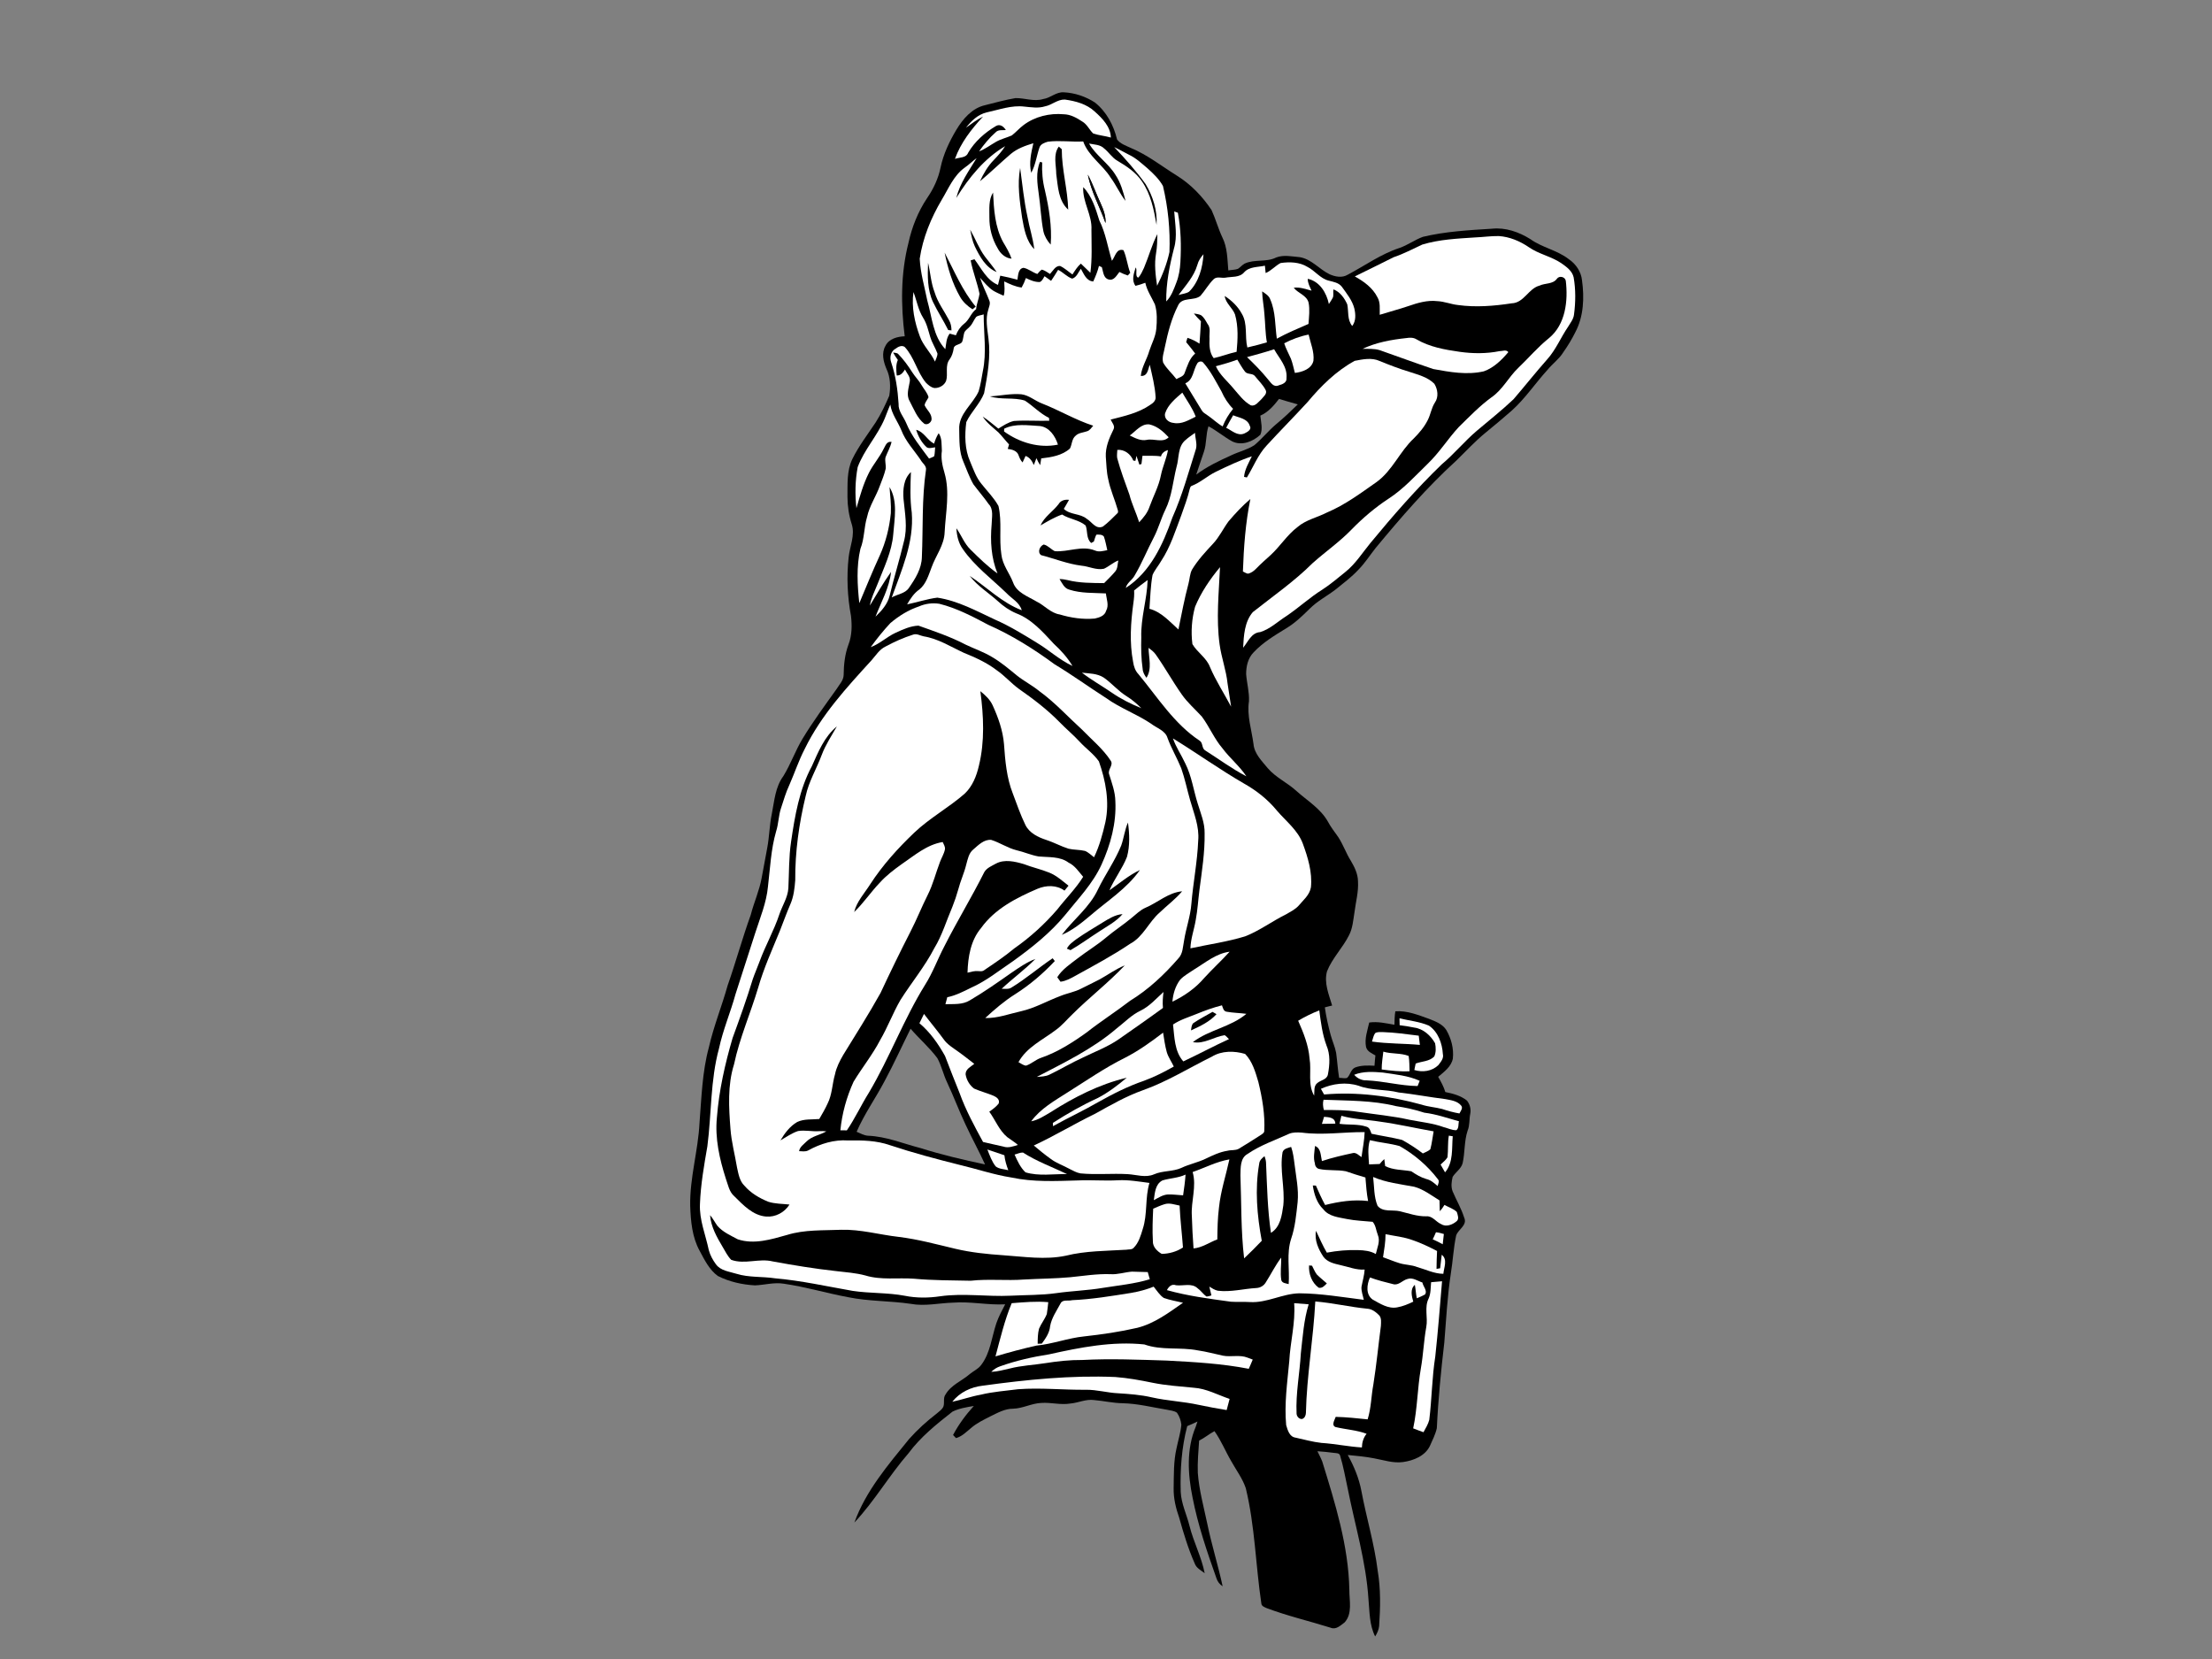 <?xml version="1.0" encoding="utf-8"?>
<!-- Generator: Adobe Illustrator 17.0.0, SVG Export Plug-In . SVG Version: 6.00 Build 0)  -->
<!DOCTYPE svg PUBLIC "-//W3C//DTD SVG 1.1//EN" "http://www.w3.org/Graphics/SVG/1.1/DTD/svg11.dtd">
<svg version="1.1" id="Layer_1" xmlns="http://www.w3.org/2000/svg" xmlns:xlink="http://www.w3.org/1999/xlink" x="0px" y="0px"
	 width="800px" height="600px" viewBox="0 0 800 600" enable-background="new 0 0 800 600" xml:space="preserve">
<rect x="0" y="0" width="800" height="600" fill="#808080" stroke="none"/>
<path fill-rule="evenodd" clip-rule="evenodd" d="M572.154,101.361c-0.316-3.08-2.202-5.887-4.743-7.597
	c-4.188-3.293-9.669-4.194-13.966-7.3c-4.105-2.564-8.97-4.271-13.866-3.745c-8.368,0.522-16.803,0.984-24.981,2.937
	c-2.95,1.085-5.515,3.02-8.501,4.038c-6.702,2.198-12.475,6.392-18.662,9.651c-2.042,1.257-4.53,0.749-6.582-0.156
	c-3.725-1.803-6.479-5.445-10.723-6.176c-2.834-0.24-5.824-0.944-8.584,0.107c-3.569,1.822-7.81,0.519-11.432,2.225
	c-0.885,0.502-1.526,1.321-2.375,1.873c-1.111,0.426-2.355,0.353-3.499,0.585c-0.359-4.051-0.306-8.308-2.188-12.013
	c-1.497-3.19-2.408-6.609-3.871-9.808c-3.279-4.929-7.457-9.29-12.502-12.432c-5.535-3.446-10.706-7.573-16.776-10.075
	c-1.7-0.808-3.762-1.47-4.909-3.043c-1.204-5.129-3.841-10.068-8.012-13.37c-3.329-2.155-7.25-3.479-11.219-3.678
	c-2.784-0.213-4.829,2.069-7.49,2.434c-3.309,1.027-6.669-0.412-10.008-0.339c-3.735,0.625-7.393,1.656-11.065,2.578
	c-4.647,1.057-7.989,4.989-10.33,8.897c-2.524,4.224-4.66,8.751-5.691,13.59c-0.805,4.004-2.568,7.736-4.869,11.089
	c-3.29,4.909-5.498,10.466-6.755,16.231c-2.811,11.005-2.771,22.543-1.351,33.755c-2.624,0.103-5.737,0.891-6.961,3.469
	c-1.507,2.581-0.752,5.714,0.352,8.308c1.437,3.003,1.56,6.499,1.018,9.732c-1.423,3.322-2.987,6.612-4.932,9.669
	c-2.893,4.34-6.096,8.511-8.408,13.207c-2.069,4.291-1.716,9.147-1.773,13.763c0.023,3.329,0.522,6.639,1.543,9.815
	c1.277,3.978-0.708,8.025-1.117,11.997c-0.775,7.031-0.449,14.195,0.845,21.15c0.399,3.459,0.373,7.068-0.898,10.357
	c-1.314,3.522-1.713,7.284-1.753,11.019c-0.036,1.969-1.553,3.446-2.518,5.032c-4.217,5.907-8.538,11.758-12.306,17.964
	c-2.654,4.374-4.314,9.263-7.004,13.613c-2.897,3.911-3.226,8.927-4.137,13.537c-0.878,4.144-0.894,8.408-1.703,12.566
	c-0.681,3.545-1.33,7.097-1.976,10.649c-0.818,4.603-2.8,8.87-3.948,13.387c-3.043,8.415-5.384,17.059-8.352,25.5
	c-2.102,7.546-5.082,14.827-6.815,22.484c-2.408,8.897-2.647,18.153-3.372,27.286c-0.492,10.055-3.556,19.836-3.366,29.95
	c0.183,5.547,0.685,11.348,3.419,16.307c1.753,3.273,3.492,6.841,6.555,9.084c4.158,2.118,8.827,3.146,13.467,3.406
	c3.466-0.139,6.892-1.171,10.384-0.605c7.882,1.134,15.532,3.439,23.355,4.892c7.433,1.514,15.07,1.281,22.56,2.388
	c5.092,0.958,10.201-0.276,15.3-0.429c6.313-0.486,12.555,0.938,18.871,0.608c-1.148,2.218-2.348,4.434-3.173,6.802
	c-1.7,5.049-2.162,10.743-5.487,15.113c-1.044,1.427-2.728,2.161-4.078,3.259c-2.914,2.541-6.832,3.958-8.841,7.447
	c-0.935,1.244-0.269,2.9-0.742,4.304c-0.435,1.117-1.53,1.763-2.385,2.537c-3.612,2.777-7.014,5.847-10.044,9.26
	c-7.59,9.342-15.632,18.705-19.78,30.193c7.291-7.746,12.609-17.055,19.58-25.064c4.367-5.907,10.151-10.53,15.881-15.027
	c2.395-1.204,5.119-1.603,7.733-2.066c-2.9,3.193-5.494,6.675-7.507,10.5c0.352,0.366,0.705,0.738,1.061,1.121
	c2.159-0.572,3.705-2.228,5.381-3.586c2.079-1.822,4.597-3.026,7.038-4.267c2.621-1.277,5.278-2.8,8.285-2.777
	c3.506-0.113,6.675-1.955,10.177-2.085c3.492-0.249,6.968,0.811,10.454,0.216c2.914-0.24,5.671-1.683,8.641-1.254
	c3.466,0.299,6.875,1.111,10.374,1.148c5.405,0.136,10.656,1.477,15.968,2.352c1.177,0.283,2.574,0.323,3.592,1.077
	c0.891,1.257,1.417,2.79,1.59,4.32c-0.243,2.884-1.17,5.664-1.732,8.498c-1.101,4.716-0.965,9.605-1.051,14.424
	c-0.09,3.705,0.808,7.317,2.022,10.789c1.557,5.578,3.243,11.159,5.584,16.463c0.599,1.697,2.268,2.511,3.618,3.542
	c-1.158-5.891-4.018-11.239-5.471-17.042c-1.011-4.147-3.006-8.079-3.199-12.406c-0.229-7.966,0.322-16.014,2.358-23.74
	c1.27-0.476,2.471-1.107,3.705-1.66c-0.203,0.628-0.406,1.267-0.632,1.899c-3.393,8.016-2.87,17.135-1.161,25.507
	c1.939,10.001,5.245,19.673,8.648,29.255c0.373,1.221,1.181,2.235,2.251,2.927c-1.633-7.573-3.975-14.967-5.541-22.553
	c-1.284-6.133-2.986-12.219-3.442-18.489c-0.139-3.892,0.213-7.779,0.476-11.651c1.962-0.958,3.625-2.405,5.551-3.416
	c2.431,3.409,3.971,7.327,6.096,10.919c1.773,3.21,4.055,6.196,5.228,9.705c3.309,13.666,3.559,27.795,5.621,41.657
	c0.066,1.025,1.147,1.367,1.942,1.727c7.56,2.85,15.446,4.673,23.149,7.091c1.939,0.821,3.569-0.852,5.006-1.909
	c2.956-3.173,1.696-7.916,1.736-11.797c-0.309-15.961-5.138-31.327-9.808-46.443c-0.492-1.27-1.151-2.464-1.736-3.685
	c1.939,0.14,3.878,0.293,5.807,0.575c0.828,0.136,2.102-0.027,2.388,0.985c1.184,3.891,1.889,7.912,2.747,11.89
	c2.631,13.334,6.655,26.464,7.517,40.098c0.422,4.523,0.303,9.27,2.418,13.434c0.722-1.144,1.314-2.425,1.44-3.768
	c0.449-6.665,0.599-13.4-0.519-20.005c-1.204-9.735-4.081-19.141-5.884-28.76c-0.855-4.627-2.677-8.997-4.945-13.094
	c3.189,0.309,6.389,0.589,9.542,1.211c3.462,0.625,6.892,1.842,10.467,1.34c3.775-0.532,7.966-2.192,9.705-5.84
	c0.922-2.095,1.999-4.168,2.498-6.409c0.483-10.351,1.504-20.658,2.701-30.942c0.675-8.341,1.097-16.713,2.361-24.991
	c0.758-4.563,0.948-9.213,1.922-13.739c0.755-2.308,4.207-3.708,2.884-6.539c-1.031-3.293-2.834-6.286-4.161-9.459
	c-0.642-1.659-0.392-3.529,0.01-5.208c1.071-1.739,3.077-2.921,3.616-4.969c0.871-3.878,0.532-7.949,1.796-11.747
	c0.825-1.969,0.539-4.084,0.958-6.116c0.352-1.63-0.16-3.479-1.181-4.756c-2.225-1.806-5.083-2.544-7.833-3.103
	c-0.576-1.959-1.58-3.739-2.581-5.498c2.142-1.833,4.72-3.648,5.299-6.595c0.392-3.582-0.556-7.204-2.338-10.298
	c-1.377-2.215-3.931-3.146-6.23-4.064c-3.945-1.404-7.955-3.06-12.236-2.744c-0.256,1.607-0.272,3.23-0.326,4.863
	c-3.013-0.525-6.043-1.247-9.113-0.811c-0.642,2.914-1.753,5.834-1.144,8.863c0.409,1.63,2.065,2.269,3.382,3.047
	c-0.136,1.244-0.256,2.471-0.329,3.729c-2.335-0.126-4.803-0.21-7.025,0.635c-1.567,0.702-1.709,2.694-2.89,3.761
	c-0.928,0.293-1.963-0.06-2.88-0.013c-0.489-3.003-0.669-6.047-1.081-9.053c-0.423-2.242-1.41-4.337-1.996-6.529
	c-0.865-3.266-1.623-6.569-2.089-9.915c0.881-0.22,1.733-0.483,2.637-0.672c-1.174-3.978-3.006-8.155-1.852-12.356
	c1.879-4.769,5.65-8.458,7.932-13.004c1.357-2.565,1.54-5.508,1.996-8.318c0.466-3.759,1.527-7.473,1.274-11.292
	c-0.04-2.664-1.254-5.106-2.574-7.347c-1.759-2.781-2.797-5.953-4.626-8.687c-1.284-1.839-2.691-3.599-3.731-5.591
	c-2.664-4.67-7.401-7.467-11.298-10.966c-3.263-3.01-7.464-4.849-10.383-8.245c-2.132-2.611-4.866-5.212-5.179-8.774
	c-0.678-5.139-2.434-10.264-1.636-15.489c0.153-3.29-0.775-6.509-1.021-9.768c-0.017-2.81,0.658-5.804,2.687-7.876
	c3.386-3.621,7.686-6.166,11.87-8.747c3.133-1.876,5.754-4.42,8.338-6.964c2.804-2.844,6.403-4.673,9.539-7.094
	c2.807-2.275,5.717-4.454,8.186-7.114c2.335-2.368,4.121-5.195,6.179-7.793c9.16-11.058,18.573-21.974,29.212-31.65
	c3.486-3.382,6.765-6.988,10.54-10.064c3.243-2.627,6.422-5.335,9.572-8.072c4.856-4.394,8.498-9.891,12.888-14.71
	c1.793-2.192,4.167-3.865,5.671-6.303c1.636-2.315,3.116-4.75,4.374-7.294C572.779,114.419,573.022,107.648,572.154,101.361
	L572.154,101.361z M469.371,146.252c-2.574,2.508-5.185,4.982-7.959,7.273c-2.741,2.342-5.016,5.169-7.769,7.494
	c-2.574,1.656-5.608,2.338-8.352,3.648c-4.39,1.999-8.801,4.071-12.665,6.991c0.868-2.763,1.882-5.478,2.774-8.235
	c1.034-2.997,0.652-6.253,1.666-9.253c3.003,1.597,5.614,3.828,8.588,5.468c3.453,1.713,7.55,0.036,10.171-2.402
	c0.938-2.132,0.206-4.649-0.013-6.918c2.867-1.237,4.906-3.635,6.768-6.046C464.838,144.945,467.093,145.643,469.371,146.252
	L469.371,146.252z M319.986,390.883c3.329-6.169,6.21-12.562,9.339-18.828c3.137,3.625,6.798,6.782,9.678,10.633
	c1.523,2.777,2.169,5.946,3.539,8.804c2.375,5.029,4.291,10.261,6.689,15.283c2.245,4.833,4.816,9.506,7.024,14.358
	c-7.886-1.666-15.735-3.512-23.425-5.937c-6.273-1.62-12.362-4.197-18.915-4.443c-1.477-0.107-2.77-0.882-4.108-1.43
	C312.609,402.86,316.733,397.102,319.986,390.883L319.986,390.883z"/>
<path fill-rule="evenodd" clip-rule="evenodd" fill="#FFFFFF" d="M377.938,38.461c2.514-0.479,4.507-2.528,7.161-2.458
	c3.891,0.532,7.939,1.61,10.876,4.38c2.731,2.451,5.674,5.441,5.784,9.359c-2.109-0.599-4.327-0.768-6.396-1.47
	c-1.413-1.35-2.189-3.312-3.951-4.324c-1.993-1.314-4.194-2.564-6.652-2.621c-5.129-0.466-10.5,0.805-14.628,3.948
	c-1.496,1.121-2.72,2.564-4.194,3.705c-1.883,0.839-3.938,1.287-5.734,2.325c-2.029,1.157-3.908,2.618-6.113,3.435
	c1.759-2.487,3.705-4.875,6-6.891c0.941-1.041,2.448-0.692,3.682-0.811c-0.742-1.238-2.085-2.345-3.612-1.437
	c-4.001,2.375-7.636,5.581-10.008,9.632c-0.758,1.956-3.126,1.63-4.783,2.239c2.085-5.84,5.993-10.813,10.167-15.316
	c-2.218,1.071-4.171,2.601-6.166,4.028c1.919-2.481,4.304-4.77,7.447-5.528c4.51-0.961,9.013-2.684,13.697-2.099
	C372.979,38.79,375.51,39.226,377.938,38.461L377.938,38.461z"/>
<path fill-rule="evenodd" clip-rule="evenodd" fill="#FFFFFF" d="M378.979,51.246c4.244-0.535,8.515,0.143,12.778-0.086
	c1.886,5.315,7.038,8.418,9.938,13.098c1.996,2.671,3.306,5.794,5.375,8.414c-0.832-3.272-1.756-6.615-3.662-9.452
	c-2.597-4.24-7.048-6.965-9.529-11.295c1.849,0.386,4.011,0.316,5.432,1.756c1.726,1.36,2.873,3.353,4.81,4.46
	c3.332,1.959,6.681,4.187,8.883,7.447c3.207,4.64,4.321,10.273,5.282,15.728c0.329-5.168-1.314-10.337-3.954-14.73
	c-3.436-4.749-7.334-9.143-11.362-13.39c1.833,0.848,3.572,1.879,5.378,2.784c2.527,1.19,4.573,3.143,6.688,4.926
	c2.092,1.869,4.171,3.878,5.564,6.342c1.856,7.806,2.664,15.888,2.351,23.911c-0.908,4.244-2.517,8.325-4.466,12.196
	c-0.576-3.875-1.061-7.855-0.379-11.751c0.403-2.292,0.439-4.623,0.483-6.941c-2.012,3.898-3.133,8.165-4.839,12.193
	c-0.602,1.234-1.114,2.574-2.099,3.566c-1.287-0.462-0.199-2.82-0.915-3.682c-0.672,2.185-1.583,4.606-0.07,6.639
	c1.194-0.306,2.401-0.648,3.549-1.114c0.608,2.854,2.288,5.239,3.482,7.843c0.861,2.86,0.762,5.917,0.492,8.863
	c-0.26,2.807-1.66,5.295-2.525,7.929c-0.858,3.09-2.757,5.821-3.083,9.067c2.538,0.15,2.578-2.388,3.249-4.045
	c0.875,3.898,1.909,7.803,2.119,11.811c0.047,1.204-0.965,2.092-1.909,2.657c-4.25,2.987-9.416,4.088-14.361,5.362
	c0.489,1.114,1.726,2.292,1.021,3.572c-1.517,3.08-2.95,6.373-2.767,9.888c0.236,2.704,0.236,5.438,0.875,8.095
	c0.741,3.811,2.391,7.36,3.442,11.085c0.103,0.426,0.253,0.945-0.157,1.267c-1.666,1.667-3.332,3.363-5.219,4.78
	c-2.591,1.134-3.928-1.683-5.817-2.784c-2.415-2.039-5.993-1.37-8.315-3.615c0.645-1.081,1.287-2.162,1.886-3.27
	c-1.454-0.19-3.013,0.203-3.791,1.58c-2.049,2.674-5.136,4.537-6.526,7.686c2.524-1.47,5.039-2.983,7.816-3.951
	c2.668,1.706,6.05,1.886,8.518,3.975c0.772,2.058,0.14,4.723,2.009,6.316c0.316-0.176,0.635-0.352,0.958-0.525
	c0.283-0.841,0.496-1.706,0.908-2.491c0.911-0.02,2.118-0.116,2.724,0.708c0.552,1.583,0.851,3.263,1.23,4.903
	c-1.493,0.293-3.06,0.782-4.52,0.103c-4.72-1.879-9.635,0.652-14.468,0.269c-1.41-0.672-2.438-2.059-4.014-2.414
	c-1.431,0.579-2.391,2.787-0.931,3.851c4.852,1.254,9.552,3.173,14.558,3.805c2.74,0.229,5.382,1.706,8.165,1.111
	c1.816-0.835,3.313-2.262,5.192-2.997c-0.309,1.377-0.173,2.984-1.201,4.081c-1.214,1.46-2.611,2.751-3.928,4.115
	c-4.407-0.053-8.88-0.003-13.181-1.087c-0.972-0.233-1.959-0.383-2.957-0.389c0.954,1.47,1.686,3.366,3.562,3.841
	c4.244,1.37,8.814,1.121,13.22,1.357c0.2,2.052,1.194,4.287,0.086,6.266c-0.519,1.859-2.451,2.458-4.121,2.824
	c-4.274,0.383-8.571-0.243-12.662-1.477c-3.326-0.506-5.528-3.319-8.441-4.706c-3.063-1.836-7.188-3.193-8.448-6.904
	c-1.321-3.396-3.809-6.333-4.217-10.058c-0.911-5.811,0.289-11.813-1.054-17.561c-1.599-2.914-4.014-5.311-6.073-7.902
	c-2.002-2.361-2.974-5.342-4.164-8.142c-1.989-4.447-2.009-9.566-1.404-14.295c1.756-3.699,4.919-6.609,6.439-10.434
	c1.211-6.508,2.464-13.16,1.583-19.793c-0.396-3.459-1.167-7.054-0.056-10.456c0.246-1.041,0.828-2.122,0.399-3.173
	c-1.048-2.818-2.481-5.481-3.379-8.355c1.526,1.703,2.963,3.549,4.925,4.776c1.158,0.665,2.392,1.181,3.605,1.732
	c0.549-1.679,0.24-3.452,0.203-5.178c2.019,0.948,4.054,1.936,6.302,2.205c0.612-1.098,1.131-2.242,1.543-3.426
	c1.546,0.775,3.24,1.48,4.996,1.44c0.918-0.329,1.254-1.357,1.75-2.105c0.782,0.565,1.563,1.131,2.361,1.68
	c0.888-1.3,1.726-2.638,2.541-3.984c1.806,0.875,3.166,2.521,5.082,3.183c1.647-0.469,2.208-2.322,3.143-3.575
	c1.104,1.866,1.922,4.397,4.48,4.6c0.835-1.819,1.587-3.678,2.072-5.627c0.346,0.153,0.692,0.306,1.044,0.463
	c0.492,1.496,0.496,3.851,2.345,4.406c2.022,0.669,2.993-1.46,4.004-2.68c0.972,0.522,1.982,0.918,3.04,1.271
	c0.289-0.326,0.582-0.652,0.878-0.974c-1.038-2.655-1.267-5.588-2.448-8.172c-2.594-0.769-2.976,2.328-4.174,3.831
	c-1.53-4.863-2.248-10.004-4.564-14.594c-1.323-4.254-2.637-8.751-5.82-12.047c-0.313,5.414,3.306,10.101,2.97,15.506
	c0.01,5.152,0.303,10.35-0.382,15.472c-1.167-1.088-2.275-2.232-3.439-3.319c-1.261,1.101-2.149,2.535-3.047,3.931
	c-1.484-1.034-2.83-2.318-4.477-3.079c-1.7-0.106-2.591,1.809-3.642,2.894c-0.938-0.592-1.856-1.28-2.94-1.57
	c-0.658,0.393-1.134,1.008-1.633,1.577c-1.746-0.559-3.213-1.903-5.012-2.229c-1.999,0.313-1.913,2.797-2.198,4.297
	c-2.052-0.548-4.114-1.058-6.2-1.456c-0.289,1.111-0.569,2.212-0.825,3.336c-4.041-1.659-6.037-5.986-8.508-9.279
	c-0.459,0.143-0.921,0.279-1.377,0.416c0.772,4.108,2.375,8.012,3.21,12.1c-0.246,1.86-1.098,3.625-1.224,5.528
	c-1.922,1.431-2.514,3.978-4.47,5.388c-1.321,1.068-2.265,2.495-2.857,4.068c-0.748-0.21-1.5-0.409-2.248-0.595
	c-1.247,1.606-1.25,3.695-1.57,5.621c-4.483-4.727-4.812-11.668-6.529-17.608c-1.011-5.012-2.491-9.995-2.734-15.12
	c1.128-7.56,4.084-14.744,7.959-21.296c2.457-4.061,4.307-8.757,8.292-11.618c1.54-1.041,2.834-2.381,4.337-3.466
	c-2.82,4.597-6.05,9.12-7.374,14.432c4.527-7.33,10.177-14.315,17.681-18.742c-1.141,1.839-2.611,3.436-4.101,4.996
	c-2.162,2.205-3.732,4.916-5.015,7.706c3.812-3.19,7.377-6.659,11.148-9.888c2.349-1.969,5.275-3.007,8.166-3.878
	c-0.785,3.492-1.647,7.115-0.768,10.686c1.573-2.817,1.936-6.107,2.973-9.123C376.365,52.074,377.801,51.592,378.979,51.246
	L378.979,51.246z M382.006,62.947c0.619,4.44,0.735,9.649,4.327,12.871c-0.193-7.34-2.345-14.481-2.328-21.838
	c-0.359-0.326-0.719-0.652-1.071-0.971C380.808,55.876,381.992,59.674,382.006,62.947L382.006,62.947z M376.115,58.553
	c-1.543,3.735-0.968,7.83-0.419,11.711c0.652,4.444,0.798,8.95,1.66,13.364c0.409,1.816,1.39,3.479,2.644,4.842
	c0.499-6.638-0.635-13.247-2.106-19.696c-0.832-3.276-1.128-6.658-0.978-10.035C376.717,58.693,376.315,58.6,376.115,58.553
	L376.115,58.553z M369.653,78.718c0.728,3.988,1.417,8.378,4.397,11.388c-0.452-3.968-1.759-7.78-2.455-11.704
	c-1.28-5.824-1.835-11.764-2.647-17.657C367.857,66.702,368.795,72.791,369.653,78.718L369.653,78.718z M393.42,63.15
	c1.211,6.149,4.334,11.65,6.4,17.521c0.143-2.491-0.732-4.893-1.759-7.117C396.44,70.117,395.236,66.495,393.42,63.15L393.42,63.15z
	 M357.826,78.536c-0.063,3.951,0.978,7.899,3.007,11.292c0.991,1.922,2.79,3.542,5.015,3.725c-0.752-2.126-1.899-4.075-3.053-6
	c-2.994-5.461-3.336-11.83-3.648-17.917C357.493,72.266,357.846,75.585,357.826,78.536L357.826,78.536z M350.885,83.059
	c0.405,2.052,0.782,4.151,1.679,6.063c1.769,3.669,3.931,7.633,7.899,9.276c-1.294-1.963-2.851-3.729-4.254-5.608
	C354.001,89.797,352.727,86.265,350.885,83.059L350.885,83.059z M341.638,91.37c1.134,5.551,2.761,11.095,5.611,16.031
	c1.064,1.86,2.677,3.306,4.463,4.46c0.385-0.323,0.782-0.642,1.174-0.961C348.011,105.077,345.137,98.016,341.638,91.37
	L341.638,91.37z M335.642,95.039c-0.173,4.75-0.283,9.791,1.799,14.192c1.656,3.469,3.782,6.685,5.488,10.13
	c0.296,0.03,0.888,0.097,1.184,0.127c0-1.291-0.236-2.595-0.898-3.715c-1.753-3.346-4.105-6.416-5.202-10.074
	C336.673,102.28,336.503,98.574,335.642,95.039L335.642,95.039z M358.012,143.352c4.094,1.33,8.555,0.243,12.642,1.533
	c3.003,1.939,5.478,4.666,8.731,6.25c0.024,0.26,0.067,0.779,0.09,1.038c-4.264,0.113-8.531-0.216-12.785,0.08
	c-2.058,0.456-3.845,1.676-5.618,2.764c-1.869-1.484-3.672-3.057-5.667-4.364c1.454,2.318,3.715,3.928,5.707,5.751
	c1.35,1.377,2.501,2.927,3.825,4.337c-0.163,0.536-0.323,1.074-0.472,1.617c1.52,0.169,3.369,0.665,3.908,2.278
	c0.329,0.951,0.749,1.876,1.457,2.614c0.362-0.788,0.722-1.574,1.078-2.358c1.526,0.542,2.365,1.852,2.98,3.289
	c0.326-0.822,0.629-1.656,0.951-2.475c0.373,0.882,0.821,1.733,1.357,2.531c0.093-0.612,0.283-1.836,0.379-2.448
	c3.625-0.412,7.553-1.031,10.371-3.562c0.795-1.474,0.645-3.492,2.052-4.63c1.091-1.094,2.737-1.131,4.117-1.619
	c1.028-0.283,1.596-1.268,2.255-2.016c-6.403-2.072-12.22-5.578-18.479-8.022c-2.577-0.965-4.733-3.007-7.527-3.349
	C365.559,142.264,361.794,143.146,358.012,143.352L358.012,143.352z"/>
<path fill-rule="evenodd" clip-rule="evenodd" fill="#FFFFFF" d="M424.674,76.487c0.435,0.146,0.874,0.296,1.314,0.446
	c1.121,5.887,1.25,11.91,0.918,17.884c-0.143,2.508-0.529,5.035-1.46,7.384c-0.915,2.411-1.809,4.952-3.659,6.821
	c-0.093-6.513,1.197-12.925,2.804-19.201C425.891,85.443,424.954,80.92,424.674,76.487L424.674,76.487z"/>
<path fill-rule="evenodd" clip-rule="evenodd" fill="#FFFFFF" d="M533.439,85.872c2.87-0.107,5.728-0.545,8.608-0.499
	c3.901,0.253,7.596,1.803,10.806,3.984c3.642,2.551,8.149,3.346,11.824,5.834c1.843,1.297,3.921,2.764,4.454,5.105
	c0.775,4.427,0.724,8.987,0.136,13.434c-0.18,1.693-1.32,3.043-2.149,4.457c-2.641,3.845-4.393,8.265-7.54,11.764
	c-4.174,4.713-8.076,9.655-12.18,14.428c-4.217,4.004-8.794,7.613-13.231,11.372c-4.497,3.808-8.232,8.411-12.752,12.2
	c-9.213,8.887-17.631,18.562-25.776,28.427c-2.94,3.582-5.441,7.6-9.11,10.514c-2.72,2.175-5.358,4.47-8.292,6.352
	c-4.586,2.86-8.547,6.579-13.031,9.585c-3.093,1.976-5.867,4.67-9.433,5.777c-3.21,0.206-4.387,3.529-6.176,5.654
	c0.226-4.42,0.489-9.366,3.506-12.885c7.287-5.774,14.974-11.085,21.579-17.671c4.63-4.144,9.778-7.696,14.106-12.176
	c4.074-4.181,8.534-7.979,13.42-11.182c5.315-3.442,9.569-8.162,14.075-12.545c4.231-4.038,7.324-9.054,11.278-13.33
	c3.821-3.725,7.52-7.617,11.854-10.77c4.028-2.757,6.189-7.3,9.658-10.62c3.755-3.572,7.101-7.566,11.159-10.813
	c6.003-4.932,6.924-13.506,6.059-20.74c-0.276-1.443-2.365-1.929-3.216-0.705c-1.443,2.015-4.227,1.503-6.256,2.464
	c-4.054,1.048-5.631,6.286-10.111,6.412c-6.406,0.978-12.968,1.513-19.417,0.615c-2.544-0.276-4.942-1.297-7.507-1.406
	c-3.552-0.419-7.064,0.632-10.381,1.776c-3.432,1.174-6.947,2.066-10.404,3.16c-0.043-2.139,0.31-4.444-0.848-6.366
	c-1.716-3.426-4.902-5.691-8.159-7.51c4.7-2.278,9.369-4.626,14.049-6.945c3.589-1.204,6.925-2.99,10.354-4.573
	C520.568,86.581,527.047,86.298,533.439,85.872L533.439,85.872z"/>
<path fill-rule="evenodd" clip-rule="evenodd" fill="#FFFFFF" d="M433.029,95.83c0.372-1.483,1.234-2.76,2.232-3.888
	c-0.299,4.852-1.67,10.041-5.222,13.56c-1.124,0.735-2.565,0.765-3.815,1.201C428.775,103.28,431.805,100.028,433.029,95.83
	L433.029,95.83z"/>
<path fill-rule="evenodd" clip-rule="evenodd" fill="#FFFFFF" d="M463.135,95.129c3.273-0.472,6.845-0.382,9.742,1.407
	c2.721,1.37,4.597,4.2,7.647,4.952c1.689,0.449,3.628,0.725,4.776,2.225c1.736,2.445,3.755,4.872,4.513,7.842
	c0.479,2.112,0.639,4.54-0.768,6.336c-1.862-2.278-1.25-5.172-1.786-7.806c-0.995-2.235-2.611-4.55-5.005-5.428
	c-0.17,0.922,0.083,1.876-0.136,2.788c-0.406,0.891-1.004,1.683-1.51,2.517c-0.845-4.061-3.296-8.192-7.643-9.13
	c-0.016,1.557,0.755,2.917,1.377,4.291c-2.108-0.545-4.234-1.377-6.449-1.055c1.576,2.042,4.666,2.674,5.371,5.382
	c0.499,2.534,0.146,5.148-0.033,7.703c-3.865,1.683-7.753,3.299-11.451,5.331c-0.672-4.733-0.405-9.659-2.351-14.139
	c-0.459-1.403-1.803-2.192-2.963-2.964c0.073,2.814,0.669,5.574,0.835,8.385c0.323,3.346,0.293,6.738,0.885,10.058
	c-2.341,0.682-4.7,1.284-7.071,1.839c-0.998-4.041,0.216-8.601-2.049-12.286c-1.42-2.601-3.652-4.733-6.13-6.329
	c0.323,2.657,2.844,4.274,3.728,6.698c1.244,4.381,0.981,8.997,0.572,13.48c-2.804,0.622-5.485,1.69-8.292,2.299
	c-1.573-1.986-1.603-4.68-1.51-7.091c-0.149-1.782,0.549-3.812-0.741-5.338c-0.625-1.094-1.231-2.275-2.255-3.06
	c-0.808-0.435-1.753-0.505-2.641-0.662c0.752,1.018,1.65,1.916,2.538,2.817c-0.146,2.697-0.312,5.398-0.519,8.095
	c-1.357-0.881-2.813-1.633-4.357-2.112c-0.16,0.516-0.313,1.034-0.469,1.553c1.124,1.344,2.202,2.727,3.263,4.127
	c-2.122,1.816-2.827,4.52-3.802,7.008c-0.392,1.337-1.949,1.596-2.983,2.248c-1.533-2.042-3.562-3.742-4.806-5.99
	c-0.512-1.909,0.349-3.838,0.646-5.71c1.057-5.115,2.384-10.251,4.756-14.93c1.463-3.216,5.717-1.517,8.105-3.492
	c1.663-1.909,2.914-4.164,4.713-5.957c1.154-1.19,2.88-0.372,4.314-0.608c2.249-0.432,5.109,0.036,6.765-1.939
	c1.896-2.115,4.966-1.816,7.51-2.395c0.066,0.665,0.203,1.999,0.27,2.664C459.77,97.912,461.213,96.15,463.135,95.129
	L463.135,95.129z"/>
<path fill-rule="evenodd" clip-rule="evenodd" fill="#FFFFFF" d="M330.367,105.632c1.191,3.07,1.703,6.423,3.469,9.253
	c1.357,2.119,1.876,4.617,2.604,6.998c0.632,2.079,1.842,3.918,2.597,5.943c0.047,1.048-0.566,1.989-0.888,2.957
	c-1.487-3.256-4.274-5.717-5.478-9.136C330.792,116.581,329.589,111.043,330.367,105.632L330.367,105.632z"/>
<path fill-rule="evenodd" clip-rule="evenodd" fill="#FFFFFF" d="M353.033,114.632c0.752-0.602,1.84-0.592,2.731-0.938
	c-0.006,6.855,1.124,13.812-0.316,20.597c-0.446,2.431-0.788,4.893-1.52,7.261c-2.115,4.716-7.341,8.145-7.015,13.816
	c0.093,3.901-0.103,8.032,1.534,11.677c1.164,2.714,2.115,5.534,3.595,8.102c1.789,2.405,3.779,4.659,5.498,7.124
	c1.926,1.972,1.124,4.916,1.101,7.404c-0.532,5.973-0.176,12.116,2.115,17.707c-3.566-2.495-6.659-5.574-9.752-8.615
	c-2.259-2.182-3.306-5.202-5.105-7.709c0.123,2.627,0.735,5.361,2.318,7.516c4.267,6.176,10.377,10.693,15.725,15.858
	c1.926,2.062,4.753,3.373,5.594,6.27c-7.118-2.694-12.572-8.278-18.828-12.422c2.82,3.668,6.821,6.1,10.217,9.166
	c1.939,1.793,4.141,3.316,6.582,4.354c5.591,2.102,9.655,6.778,13.62,11.035c2.571,2.375,4.963,4.989,6.752,8.019
	c-4.637-2.159-8.428-5.691-12.772-8.322c-4.933-3.027-9.875-6.086-15.187-8.414c-6.752-3.14-13.467-6.855-20.924-7.973
	c-3.699,0.463-7.274,1.69-10.929,2.428c1.194-2.022,2.458-4.038,4.44-5.388c2.421-1.969,3.316-5.145,4.387-7.936
	c1.52-4.317,4.617-8.072,4.753-12.832c0.366-7.118,1.972-14.462-0.074-21.463c-0.765-2.567-1.323-5.225-0.931-7.913
	c-0.173-2.122,0.143-4.526-1.154-6.372c-0.752,1.167-1.261,2.464-1.67,3.791c-2.487-1.267-3.675-4.34-6.475-5.016
	c0.731,2.362,1.959,4.626,3.798,6.306c0.928,0.582,2.065,0.13,3.066,0.02c-0.116,1.081-0.073,2.195-0.349,3.253
	c-0.582,0.353-1.231,0.569-1.853,0.825c-2.983-4.081-6.293-8.052-8.228-12.771c-0.948-2.348-2.96-4.341-2.79-7.045
	c-0.32-5.082-1.048-10.167-2.684-15.006c-0.632-1.743-0.153-4.021,1.607-4.929c0.885-0.682,2.195-1.354,3.266-0.639
	c3.485,3.705,4.467,9.043,7.696,12.945c0.835,0.831,1.826,1.719,3.037,1.925c1.762,0.1,3.602-0.935,4.267-2.601
	c0.768-2.468-0.476-5.551,1.244-7.736c0.844-1.151,1.267-2.535,1.487-3.928c0.12-1.583,2.375-1.234,3.073-2.448
	c0.412-1.084,0.422-2.275,0.785-3.373c0.429-0.924,1.42-1.433,2.045-2.202C351.769,117.063,352.185,115.696,353.033,114.632
	L353.033,114.632z M323.006,127.5c0.499,0.938,1.101,1.816,1.713,2.684c-0.798,1.766-0.579,3.742-0.406,5.618
	c1.517,0.063,2.275-1.111,3-2.175c0.609,1.364,2.035,2.657,1.73,4.297c-0.352,2.329-1.367,4.859-0.087,7.088
	c1.553,2.894,2.707,6.203,5.385,8.281c1.091,0.466,2.175-0.339,2.524-1.294c0.393-2.255-1.636-3.602-2.464-5.425
	c0.143-1.124,0.965-1.916,1.417-2.897c-0.403-1.646-1.673-2.904-2.494-4.347c-0.941-1.683-2.348-3.03-3.373-4.656
	c-1.523-2.408-3.21-4.733-5.218-6.761C324.214,127.603,323.582,127.61,323.006,127.5L323.006,127.5z"/>
<path fill-rule="evenodd" clip-rule="evenodd" fill="#FFFFFF" d="M464.446,124.154c2.794-1.437,5.734-2.567,8.834-3.146
	c0.702,3.116,2.095,6.22,1.743,9.469c-0.665,2.966-4.051,4.098-6.712,4.394c-0.465-1.713-0.795-3.469-1.427-5.125
	C466.073,127.879,465.061,126.1,464.446,124.154L464.446,124.154z"/>
<path fill-rule="evenodd" clip-rule="evenodd" fill="#FFFFFF" d="M508.648,122.265c1.184-0.193,2.508-0.23,3.575,0.419
	c4.766,2.807,10.307,3.788,15.712,4.557c4.769,0.669,9.645,0.705,14.381-0.246c0.964,0.033,2.478-0.685,3.19,0.359
	c-2.418,2.864-5.252,5.654-8.85,6.938c-6.067,1.404-12.279,0.276-18.286-0.821c-6.499-2.189-12.938-4.564-19.407-6.841
	c-2.009-0.582-4.134-0.443-6.199-0.453C497.742,123.822,503.214,122.847,508.648,122.265L508.648,122.265z"/>
<path fill-rule="evenodd" clip-rule="evenodd" fill="#FFFFFF" d="M451.006,129.16c3.279-0.901,6.569-1.769,9.798-2.854
	c1.836,3.329,4.859,6.293,4.477,10.437c0.183,1.603-1.486,2.271-2.757,2.601c-1.986,0.905-2.937-1.068-3.991-2.205
	C456.224,134.292,453.657,131.681,451.006,129.16L451.006,129.16z"/>
<path fill-rule="evenodd" clip-rule="evenodd" fill="#FFFFFF" d="M489.926,130.507c2.927-0.566,6.226-1.261,9.063,0.063
	c3.546,1.44,7.121,2.827,10.793,3.928c3.12,1.044,6.559,1.876,8.964,4.291c1.237,1.979,1.626,4.786,0.216,6.791
	c-1.274,1.946-1.543,4.317-2.601,6.363c-1.241,2.491-3.063,4.633-5.019,6.592c-5.092,4.739-7.75,11.667-13.477,15.798
	c-5.747,4.024-11.435,8.281-17.944,11.019c-3.522,1.829-7.593,2.617-10.656,5.262c-3.795,2.864-6.293,7.008-9.779,10.188
	c-1.753,1.573-3.519,3.133-5.159,4.829c-0.835,0.858-1.842,1.66-3.06,1.846c-0.628-0.15-1.181-0.512-1.753-0.791
	c0.306-8.781,0.941-17.591,2.697-26.212c-2.887,2.455-5.471,5.239-7.922,8.119c-1.932,2.64-3.332,5.661-5.588,8.059
	c-2.74,2.943-5.508,5.913-7.599,9.372c-0.818,1.564-0.815,3.396-1.274,5.082c-1.47,5.458-2.491,11.022-3.639,16.553
	c-3.169-2.847-6.196-6.366-10.48-7.477c0.316-4.071,0.382-8.189,1.118-12.213c0.782-1.836,2.152-3.366,3.133-5.095
	c3.356-5.099,5.169-10.969,7.31-16.63c1.081-3.083,2.252-6.144,2.997-9.333c0.15-0.416,0.216-0.978,0.672-1.177
	c3.186-1.181,5.68-3.589,8.711-5.062c4.273-2.079,8.577-4.127,13.094-5.634c-1.137,2.391-2.584,4.726-2.82,7.427
	c0.26,0.053,0.775,0.159,1.031,0.213c2.364-3.845,4.004-8.195,7.124-11.535c4.873-5.315,9.958-10.43,14.834-15.745
	C477.75,139.607,483.264,134.148,489.926,130.507L489.926,130.507z"/>
<path fill-rule="evenodd" clip-rule="evenodd" fill="#FFFFFF" d="M439.738,132.452c2.621-0.681,5.212-1.457,7.762-2.378
	c0.885,1.47,1.723,2.984,2.781,4.35c0.911,1.128,2.771,0.452,3.635,1.656c1.314,1.67,2.95,3.173,3.885,5.109
	c0.522,1.287-0.888,2.259-1.56,3.153c-1.055,0.935-2.198,2.697-3.845,2.268c-2.604-1.42-4.337-3.891-6.256-6.07
	C443.965,137.88,441.161,135.649,439.738,132.452L439.738,132.452z"/>
<path fill-rule="evenodd" clip-rule="evenodd" fill="#FFFFFF" d="M433.016,131.415c0.419-0.725,1.656-0.974,2.182-0.223
	c2.724,3.09,4.55,6.805,6.562,10.36c1.021,2.328,2.408,4.496,4.207,6.302c-1.583,1.919-2.867,4.058-3.785,6.369
	c-2.002-1.131-3.622-2.804-5.531-4.064c-0.725-0.522-1.566-0.931-2.012-1.732c-1.969-3.28-3.985-6.526-5.964-9.795
	C431.638,137.425,431.512,133.806,433.016,131.415L433.016,131.415z"/>
<path fill-rule="evenodd" clip-rule="evenodd" fill="#FFFFFF" d="M421.392,149.432c1.077-3.16,3.775-5.322,6.21-7.434
	c1.653,2.877,3.672,5.568,4.846,8.694c-2.521,1.208-5.086,2.87-8.042,2.258C422.675,152.827,420.866,151.384,421.392,149.432
	L421.392,149.432z"/>
<path fill-rule="evenodd" clip-rule="evenodd" fill="#FFFFFF" d="M319.95,151.397c0.708-1.686,1.294-3.422,2.049-5.088
	c0.479,3.456,2.721,6.169,3.995,9.313c1.537,4.008,4.563,7.167,6.945,10.673c0.592,1.204,2.228,2.152,1.949,3.672
	c-1.53,10.41-1.021,20.973-1.477,31.45c-0.063,4.227-2.395,7.916-4.729,11.265c-1.41,2.045-4.174,2.198-6.169,3.403
	c3.545-9.875,8.088-19.929,7.241-30.682c-0.672-4.866-0.499-9.785-0.306-14.674c-2.657,2.428-2.93,6.346-2.68,9.708
	c0.499,5.135,1.533,10.413,0.119,15.495c-1.553,6.519-3.552,12.918-5.118,19.434c-0.732,3.09-2.893,5.521-5.132,7.656
	c2.059-5.312,4.999-10.437,5.628-16.184c-2.778,3.915-5.212,8.052-7.667,12.173c0.466-2.701,1.726-5.162,2.737-7.683
	c2.298-5.927,5.232-11.764,5.731-18.203c0.453-5.618,1.69-11.873-1.36-16.969c0.26,3.133,0.629,6.273,0.479,9.426
	c-0.513,5.259-1.823,10.46-3.991,15.286c-2.618,5.694-4.976,11.501-7.41,17.275c-0.705-6.512-1.101-13.241,0.399-19.67
	c1.48-3.692,1.261-7.746,2.411-11.521c0.862-4.051,3.286-7.474,4.647-11.331c0.768-1.996,1.586-3.985,2.075-6.07
	c0.193-1.404-0.396-2.834-0.043-4.214c0.706-1.849,1.736-3.575,2.175-5.521c-1.809-0.296-2.185,1.41-2.857,2.517
	c-1.483,3.057-3.791,5.631-5.328,8.664c-2.046,4.051-3.269,8.441-4.52,12.788c-0.566-4.926-0.462-9.974,0.452-14.847
	C312.546,162.626,317.346,157.593,319.95,151.397L319.95,151.397z"/>
<path fill-rule="evenodd" clip-rule="evenodd" fill="#FFFFFF" d="M445.987,150.187c2.185,0.945,5.202,1.161,6.013,3.831
	c0.828,1.367-0.938,2.265-1.956,2.751c-2.468,1.074-4.533-1.104-6.579-2.049C444.267,153.19,445.119,151.68,445.987,150.187
	L445.987,150.187z"/>
<path fill-rule="evenodd" clip-rule="evenodd" fill="#FFFFFF" d="M408.583,157.497c2.182-1.51,4.067-4.271,7.037-4.021
	c2.864,0.615,5.106,2.588,7.045,4.673c-2.109,2.152-5.338,0.369-7.922,0.941C412.495,159.546,410.516,158.415,408.583,157.497
	L408.583,157.497z"/>
<path fill-rule="evenodd" clip-rule="evenodd" fill="#FFFFFF" d="M363.177,155.046c4.008-1.992,8.661-1.188,12.941-0.965
	c3.396,0.416,5.551,3.678,6.502,6.722c-6.748,1.42-13.975-0.745-19.483-4.756C363.147,155.798,363.168,155.295,363.177,155.046
	L363.177,155.046z"/>
<path fill-rule="evenodd" clip-rule="evenodd" fill="#FFFFFF" d="M428.775,159.13c1.055-0.964,2.268-1.739,3.426-2.584
	c0.03,1.892,0.802,3.838,0.356,5.73c-2.654,8.381-4.976,16.889-8.561,24.942c-3.386,9.665-7.916,19.67-16.843,25.411
	c0.436-1.883,2.288-2.801,3.16-4.417c2.667-4.483,4.599-9.343,7.021-13.953c1.643-3.173,2.541-6.662,4.105-9.868
	c2.408-4.852,2.77-10.35,4.074-15.536C426.487,165.619,425.885,161.488,428.775,159.13L428.775,159.13z"/>
<path fill-rule="evenodd" clip-rule="evenodd" fill="#FFFFFF" d="M404.096,162.702c2.624-0.206,4.836,1.523,5.774,3.868
	c0.193,0.027,0.575,0.083,0.768,0.11l0.38-1.812c0.373,1.051,0.702,2.125,1.061,3.19c0.186-0.063,0.559-0.19,0.748-0.253
	c0.1-1.007,0.243-1.976,0.366-2.97c2.225,0.07,4.483-0.136,6.692,0.24c0.286-1.257,1.36-1.949,2.524-2.312
	c-0.519,3.1-1.902,5.964-2.531,9.04c-0.771,4.044-2.777,7.676-4.157,11.521c-0.712,2.172-2.202,3.915-3.722,5.565
	c-1.061-3.386-2.651-6.579-3.535-10.021c-1.567-4.357-3.2-8.698-4.41-13.171C403.88,164.704,404.057,163.69,404.096,162.702
	L404.096,162.702z"/>
<path fill-rule="evenodd" clip-rule="evenodd" fill="#FFFFFF" d="M432.217,219.433c2.179-5.228,5.402-9.978,9.02-14.315
	c-0.419,9.309-1.437,18.682-0.146,27.965c0.645,4.759,2.378,9.299,2.87,14.085c0.372,2.807,0.918,5.588,1.284,8.402
	c-2.535-4.799-5.524-9.352-7.653-14.355c-1.271-3.356-4.59-5.251-6.343-8.262C430.678,228.473,431.014,223.797,432.217,219.433
	L432.217,219.433z"/>
<path fill-rule="evenodd" clip-rule="evenodd" fill="#FFFFFF" d="M410.173,213.539c1.587-1.307,3.219-2.558,4.886-3.765
	c-0.209,6.988-2.531,13.746-2.301,20.757c-0.103,3.815-0.047,7.649,0.506,11.438c0.067,1.194,0.688,2.228,1.37,3.163
	c2.099-3.253,0.802-7.237,0.758-10.826c0.911,0.682,1.846,1.37,2.524,2.301c3.339,4.709,6.136,9.788,9.462,14.511
	c2.065,2.977,4.833,5.361,7.27,8.019c2.737,3.669,4.473,8.002,7.47,11.501c2.658,3.566,6.187,6.409,8.651,10.121
	c-5.185-2.677-9.895-6.196-14.82-9.306c-1.39-0.735-0.811-2.77-2.056-3.552c-9.246-6.11-15.216-15.706-22.167-24.09
	c-1.158-1.197-1.68-2.817-1.919-4.423c-1.36-7.041-0.862-14.302,0.107-21.363C410.137,216.536,410.256,215.043,410.173,213.539
	L410.173,213.539z"/>
<path fill-rule="evenodd" clip-rule="evenodd" fill="#FFFFFF" d="M332.319,219.337c2.311-1.028,4.929-1.371,7.43-0.968
	c6.26,1.573,11.994,4.58,17.651,7.593c8.531,3.762,16.48,8.747,23.974,14.269c6.382,3.845,12.419,8.225,18.692,12.249
	c5.105,3.669,11.102,5.777,16.297,9.299c2.005,1.56,5.069,2.414,5.884,5.105c1.38,3.782,3.456,7.257,4.969,10.986
	c1.317,3.748,2.099,7.653,3.193,11.471c1.353,4.809,3.403,9.566,2.937,14.687c-0.303,7.653-1.833,15.21-2.468,22.842
	c-0.336,4.507-1.932,8.781-2.631,13.227c-0.465,2.252-0.392,4.839-2.135,6.592c-5.066,5.827-10.77,11.195-17.381,15.243
	c-5.159,3.958-10.65,7.457-15.759,11.481c-5.112,3.665-10.497,7.111-16.477,9.166c-1.949,0.652-3.462,2.182-5.402,2.82
	c-1.024-0.083-1.859-0.808-2.747-1.261c2.96-5.401,8.737-8.026,13.437-11.588c2.258-1.596,4.011-3.755,5.993-5.651
	c6.143-6.13,13.055-11.438,19.018-17.754c-3.233,1.291-6.04,3.382-9.074,5.049c-2.191,1.167-4.453,2.192-6.658,3.333
	c-2.401,1.261-5.125,1.679-7.623,2.71c-4.726,1.773-9.153,4.357-14.115,5.475c-4.31,0.951-8.528,2.608-13.008,2.468
	c3.399-3.116,6.908-6.156,10.826-8.614c5.275-3.349,10.074-7.434,14.345-11.99c-0.266-0.339-0.529-0.678-0.788-1.008
	c-5.065,3.426-9.715,7.447-14.95,10.633c-1.041,0.658-2.325,0.362-3.486,0.406c3.958-3.725,8.395-6.921,12.21-10.803
	c-3.166,1.191-5.95,3.156-8.727,5.049c-4.912,3.442-9.818,6.908-15,9.938c-2.637,1.636-5.863,1.294-8.824,1.387
	c0.226-0.841,0.456-1.68,0.672-2.518c3.047-0.625,5.817-2.049,8.577-3.423c5.548-2.454,10.281-6.313,15.273-9.675
	c6.761-4.869,13.357-10.111,18.695-16.553c4.706-5.884,10.091-11.404,13.25-18.343c3.26-7.174,5.405-15.01,4.992-22.946
	c-0.066-3.363-1.264-6.539-2.251-9.705c-0.605-1.673,1.676-3.316,0.579-4.896c-2.804-4.304-6.845-7.58-10.38-11.245
	c-5.118-4.647-9.788-9.815-15.406-13.883c-2.578-2.135-5.598-3.642-8.205-5.737c-2.874-2.361-5.731-4.773-8.953-6.652
	c-3.02-1.833-6.386-2.953-9.556-4.48c-5.435-2.85-11.271-4.806-17.039-6.851c-2.9,0.107-5.657,1.384-8.269,2.584
	c-3.169,1.447-5.714,3.995-9.003,5.199c2.202-3.046,4.569-5.98,7.134-8.728C325.085,222.766,328.514,220.6,332.319,219.337
	L332.319,219.337z M405.503,305.798c-2.258,5.561-5.797,10.477-8.411,15.868c-2.997,6.472-8.86,10.859-13.081,16.44
	c3.838-1.626,7.114-4.274,10.274-6.938c6.14-5.328,13.25-9.762,17.983-16.517c-4.011,1.899-7.397,4.823-11.022,7.337
	c1.799-4.191,4.679-7.833,6.343-12.09c1.104-4.038,0.918-8.312,0.359-12.416C406.757,300.134,406.475,303.074,405.503,305.798
	L405.503,305.798z M414.334,328.275c-1.922,0.818-3.399,2.345-4.999,3.632c-3.03,2.547-6.376,4.679-9.393,7.237
	c-3.223,2.717-6.855,4.883-10.188,7.45c-2.647,2.059-5.567,3.931-7.383,6.832c0.396,0.532,0.788,1.074,1.174,1.626
	c1.996-0.246,3.742-1.238,5.468-2.192c6.665-3.685,13.407-7.274,19.73-11.541c4.753-2.528,6.728-7.886,10.67-11.298
	c2.677-2.588,5.721-4.806,8.122-7.673C422.526,322.804,418.784,326.396,414.334,328.275L414.334,328.275z M398.759,333.65
	c-3.137,1.955-6.34,3.801-9.363,5.927c-1.327,1.008-2.784,1.979-3.549,3.515c0.435,0.176,0.871,0.359,1.31,0.545
	c3.542-2.032,6.822-4.473,10.261-6.669c2.95-1.979,6.226-3.619,8.567-6.366C403.302,330.796,400.993,332.292,398.759,333.65
	L398.759,333.65z"/>
<path fill-rule="evenodd" clip-rule="evenodd" fill="#FFFFFF" d="M330.244,229.52c1.317-0.479,2.565,0.383,3.832,0.622
	c5.235,0.845,9.765,3.762,14.501,5.947c4.184,1.693,8.352,3.582,11.957,6.349c2.854,1.982,5.138,4.643,7.942,6.695
	c5.172,3.609,10.231,7.444,14.654,11.964c2.395,2.484,5.079,4.676,7.413,7.227c2.225,2.418,4.996,4.324,6.891,7.044
	c2.458,6.998,3.911,14.644,2.335,22.015c-0.981,4.324-2.168,8.647-4.094,12.655c-1.078-0.782-2.019-1.792-3.266-2.291
	c-1.956-0.473-4.005-0.346-5.957-0.799c-2.754-0.861-5.288-2.288-8.029-3.173c-2.973-0.965-6.133-2.485-7.576-5.428
	c-1.796-3.678-3.113-7.567-4.56-11.388c-2.238-5.677-2.751-11.827-3.179-17.857c-0.406-4.856-2.049-9.492-4.048-13.899
	c-0.951-2.165-2.704-3.772-4.5-5.225c1.181,8.94,1.636,18.146-0.532,26.974c-0.855,3.715-2.335,7.457-5.168,10.117
	c-5.784,5.052-12.629,8.761-18.203,14.066c-5.93,5.65-11.458,11.76-15.924,18.649c-2.056,3.263-4.872,6.229-5.814,10.068
	c3.393-3.256,6.003-7.214,9.256-10.6c2.322-2.591,5.106-4.703,7.922-6.718c4.65-3.163,9.1-7.071,14.837-8.006
	c0.362,0.852,0.991,1.72,0.805,2.698c-0.329,1.593-1.217,2.987-1.783,4.496c-1.516,3.958-2.508,8.119-4.43,11.921
	c-2.209,4.39-4.008,8.974-6.266,13.34c-3.745,7.311-7.337,14.698-10.813,22.144c-4.241,7.617-8.934,14.974-13.491,22.404
	c-1.264,2.195-2.455,4.48-2.967,6.984c-1.025,3.502-1.011,7.33-2.697,10.637c-0.875,1.912-1.939,3.732-2.997,5.547
	c-2.657,0.243-5.517-0.1-7.992,1.091c-2.631,1.537-4.523,4.061-6.05,6.646c2.079-1.181,4.058-2.611,6.343-3.376
	c2.541-0.435,5.112,0.236,7.67,0.04c0.865-0.067,1.733-0.027,2.598,0.066c-2.329,1.357-5.205,1.703-7.171,3.662
	c-1.004,1.038-2.468,1.952-2.691,3.502c1.081,0.026,2.268,0.269,3.279-0.256c4.367-2.432,9.442-3.985,14.471-3.609
	c5.095-0.103,10.287,0.006,15.15,1.716c8.268,2.744,16.686,4.989,25.134,7.104c6.256,1.473,12.359,3.566,18.725,4.567
	c7.919,1.709,16.091,1.291,24.133,1.064c4.833-0.233,9.669,0.223,14.501-0.067c3.802-0.189,7.56,0.489,11.315,0.971
	c-1.636,5.455-0.642,11.281-2.428,16.69c-0.728,2.401-1.454,4.975-3.296,6.795c-0.639,0.722-1.813,0.495-2.604,0.669
	c-7.311,0.456-14.741,0.376-21.895,2.161c-7.477,1.577-15.13,0.346-22.653-0.163c-5.797-0.399-11.601-0.984-17.265-2.324
	c-6.838-1.61-13.633-3.486-20.624-4.321c-6.898-0.788-13.673-2.747-20.664-2.565c-6.562,0.276-13.294-0.103-19.643,1.869
	c-5.73,1.606-11.917,3.542-17.81,1.58c-2.588-1.394-5.401-2.594-7.367-4.872c-0.928-1.268-1.624-2.684-2.658-3.871
	c0.316,4.214,2.461,7.985,4.57,11.534c0.948,1.59,1.766,3.293,3.08,4.633c4.915,1.769,10.071-0.662,15.07,0.585
	c7.55,1.387,15.13,2.634,22.763,3.472c3.569,0.429,7.181,0.658,10.666,1.59c5.688,1.753,11.717,0.755,17.561,1.174
	c6.832,0.632,13.7,0.596,20.551,0.738c6.456-0.725,12.938,0.056,19.4-0.449c5.528-0.302,11.072-0.322,16.586-0.821
	c4.823-0.489,9.639-1.267,14.501-1.108c2.651,0.206,5.205-0.722,7.829-0.915c1.903,0.003,3.802,0.166,5.714,0.156
	c0.273,0.855,0.519,1.72,0.748,2.591c-5.528,1.69-11.315,2.212-16.999,3.133c-5.548,0.931-11.182,1.094-16.75,1.886
	c-5.505,0.782-11.072,0.652-16.613,0.942c-8.475,0.406-16.992-0.988-25.434,0.199c-4.251,0.639-8.595,0.672-12.815-0.18
	c-6.223-1.177-12.599-0.828-18.851-1.769c-9.329-1.62-18.595-3.725-28.048-4.54c-4.64-0.712-9.435-0.236-13.969-1.636
	c-2.618-0.825-5.751-1.071-7.474-3.482c-1.117-1.53-2.042-3.24-2.544-5.069c-1.144-5.555-3.482-10.939-3.199-16.713
	c0.259-7.021,1.487-13.955,2.684-20.864c1.52-11.77,1.058-23.834,4.201-35.365c1.43-6.722,4.171-13.044,5.977-19.65
	c2.398-7.384,4.766-14.771,7.14-22.158c1.759-5.494,4.045-10.913,4.587-16.706c0.798-6.682,1.068-13.477,2.944-19.972
	c0.905-2.784,0.868-5.771,1.816-8.538c0.918-2.774,1.72-5.598,2.967-8.245c1.916-4.347,3.396-8.887,5.595-13.108
	c5.903-12.12,15.13-22.164,24.143-32.019c1.56-1.756,2.837-3.915,5.032-4.956C323.432,232.108,326.771,230.621,330.244,229.52
	L330.244,229.52z M293.628,277.085c-4.543,8.428-6.163,18.013-7.53,27.383c-0.825,5.535-0.692,11.136-0.971,16.71
	c-0.199,3.392-2.145,6.253-3.216,9.386c-1.969,5.967-5.115,11.438-7.261,17.335c-0.758,2.095-1.68,4.127-2.401,6.236
	c-2.182,7.181-4.726,14.248-7.303,21.296c-2.737,9.369-4.906,18.938-5.664,28.69c-0.762,7.54,0.951,15.066,3.24,22.204
	c0.791,2.152,1.171,4.67,3,6.263c3.236,3.203,6.748,7.018,11.591,7.397c3.356,0.269,6.649-1.51,8.418-4.344
	c-2.578-0.293-5.245-0.223-7.733-1.034c-3.186-1.317-6.27-3.116-8.544-5.754c-1.796-1.72-2.178-4.297-2.697-6.609
	c-0.768-4.659-2.026-9.233-2.372-13.956c-0.592-7.776-1.091-15.791,1.284-23.335c2.016-9.548,5.983-18.505,8.76-27.828
	c2.019-7.031,5.059-13.706,7.819-20.461c1.268-3.183,2.398-6.416,3.765-9.556c1.224-2.754,1.576-5.8,1.799-8.774
	c-0.08-10.274,1.37-20.531,3.788-30.502c1.134-5.245,3.958-9.848,5.8-14.833c1.377-3.652,3.552-6.912,5.468-10.284
	C298.148,266.402,295.956,271.917,293.628,277.085L293.628,277.085z"/>
<path fill-rule="evenodd" clip-rule="evenodd" fill="#FFFFFF" d="M391.285,243.28c2.674,0.306,5.528,0.256,7.889,1.773
	c2.914,2.025,5.202,4.839,8.235,6.715c1.975,1.214,3.725,2.747,5.385,4.367c-3.755-1.517-7.39-3.352-10.733-5.648
	C398.499,248.036,394.714,245.914,391.285,243.28L391.285,243.28z"/>
<path fill-rule="evenodd" clip-rule="evenodd" fill="#FFFFFF" d="M424.219,267.06c8.657,5.319,16.936,11.255,25.739,16.344
	c4.483,2.518,8.597,5.774,11.857,9.765c3.27,3.841,7.533,7.034,9.359,11.917c1.849,5.032,3.479,10.367,2.943,15.798
	c-0.472,2.84-2.8,4.682-4.543,6.761c-1.208,1.28-2.824,2.085-4.324,2.967c-5.079,2.485-9.638,5.964-14.93,8.029
	c-6.469,1.982-13.187,2.91-19.786,4.337c0.1-3.502,1.354-6.812,1.916-10.237c0.678-3.609,0.888-7.274,1.35-10.906
	c0.885-6.795,1.982-13.603,1.866-20.475c0.083-3.738-1.437-7.237-2.498-10.743c-1.53-4.829-2.189-9.971-4.503-14.524
	C427.259,273.044,425.306,270.25,424.219,267.06L424.219,267.06z"/>
<path fill-rule="evenodd" clip-rule="evenodd" fill="#FFFFFF" d="M352.022,307.205c1.829-1.573,3.831-3.675,6.446-3.452
	c3.15,0.988,5.94,2.937,9.16,3.742c2.721,0.619,5.288,1.796,8.049,2.265c3.602,0.333,7.69-0.09,10.783,2.215
	c2.328,1.105,3.665,3.269,5.281,5.135c-2.667,4.284-6.283,7.833-9.356,11.807c-4.573,5.305-9.791,10.057-15.535,14.072
	c-3.539,2.95-7.377,5.504-11.192,8.076c-0.602,0.329-1.311,0.146-1.956,0.153c-1.293-0.113-2.548,0.269-3.788,0.565
	c0.173-5.677,1.128-11.681,4.919-16.161c4.946-6.928,12.771-10.916,20.405-14.189c3.143-1.32,6.921-1.42,9.748,0.672
	c0.469-0.609,0.958-1.201,1.457-1.783c-2.199-1.719-4.314-3.652-6.928-4.719c-3-1.22-6.173-1.902-9.186-3.077
	c-3.233-0.951-7.027-1.876-10.167-0.176c-1.487,0.835-3.289,1.523-4.181,3.07c-4.553,9.09-9.875,17.774-14.458,26.85
	c-2.425,4.607-4.184,9.556-6.988,13.963c-7.723,12.462-12.798,26.324-20.275,38.923c-2.797,4.47-4.999,9.283-7.975,13.647
	c-0.589-0.003-1.766-0.01-2.352-0.014c0.598-6.073,2.245-12.023,4.769-17.568c3.073-5.072,6.835-9.725,9.585-15
	c2.758-4.706,4.637-9.858,7.374-14.568c3.988-6.296,8.794-12.063,12.23-18.702c2.864-4.703,4.407-10.011,6.572-15.036
	c0.812-2.046,1.52-4.131,2.109-6.246c0.785-3.06,2.152-5.937,2.887-9.006C350.003,310.74,350.362,308.528,352.022,307.205
	L352.022,307.205z"/>
<path fill-rule="evenodd" clip-rule="evenodd" fill="#FFFFFF" d="M431.978,350.559c4.051-2.455,7.849-5.731,12.735-6.363
	c-2.967,3.29-6.253,6.266-9.23,9.545c-3.113,3.652-7.147,6.466-11.461,8.524c0.223-2.81,1.068-5.641,2.774-7.906
	C428.263,352.774,430.222,351.776,431.978,350.559L431.978,350.559z"/>
<path fill-rule="evenodd" clip-rule="evenodd" fill="#FFFFFF" d="M412.644,365.439c3.186-1.587,5.551-4.324,8.152-6.676
	c-0.24,1.909-0.392,3.845-0.199,5.771c-5.248,3.848-10.6,7.55-15.928,11.285c-4.007,2.79-8.614,4.493-12.968,6.635
	c-4.144,1.876-8.046,4.227-12.14,6.196c-1.42,0.715-3.047,0.699-4.596,0.835c9.898-5.169,20.119-10.061,28.677-17.365
	C406.601,369.846,409.222,367.036,412.644,365.439L412.644,365.439z"/>
<path fill-rule="evenodd" clip-rule="evenodd" fill="#FFFFFF" d="M432.79,366.699c2.983-1.22,6.023-2.324,9.153-3.113
	c0.323,0.881,0.549,2.159,1.676,2.312c2.358,0.422,4.78,0.452,7.161,0.765c-5.694,4.813-13.49,5.747-19.363,10.227
	c4.057,0.821,7.629-1.939,11.508-2.505c0.585,0.389,1.051,0.928,1.55,1.427c-5.578,2.534-10.962,5.461-16.514,8.056
	c-3.229-3.672-3.186-8.771-3.718-13.341C426.856,368.775,429.896,367.874,432.79,366.699L432.79,366.699z M438.53,365.958
	c-2.358,1.346-4.776,2.597-7.018,4.127c-0.605,0.706-0.639,1.693-0.765,2.571c3.313-1.513,6.752-3.116,9.22-5.877
	C439.481,366.497,439.006,366.231,438.53,365.958L438.53,365.958z"/>
<path fill-rule="evenodd" clip-rule="evenodd" fill="#FFFFFF" d="M469.498,369.164c2.438-1.457,4.992-2.714,7.643-3.742
	c0.559,4.267,1.091,8.598,2.594,12.658c1.42,3.293,1.194,7.015,0.529,10.47c-0.326,1.932-2.588,2.069-3.844,3.153
	c-1.38,1.084-0.968,3.007-1.138,4.564c-2.408-4.064-0.901-8.98-1.659-13.434C473.24,378.018,471.427,373.528,469.498,369.164
	L469.498,369.164z"/>
<path fill-rule="evenodd" clip-rule="evenodd" fill="#FFFFFF" d="M332.525,370.062c0.536-1.131,1.091-2.252,1.649-3.359
	c2.322,3.073,4.813,6.017,7.088,9.13c1.317,1.916,3.353,3.103,5.202,4.443c2.019,1.417,3.931,2.98,5.897,4.477
	c-1.238,1.038-3.153,1.866-3.14,3.752c0.286,2.009,1.427,3.954,3.05,5.182c2.305,1.021,4.773,1.643,7.097,2.628
	c1.065,0.486,2.319,1.337,1.82,2.79c-0.931,1.197-2.182,2.072-3.4,2.953c2.218,3.037,3.552,6.748,6.513,9.213
	c1.267,0.931,2.644,1.759,3.835,2.807c-1.696,0.515-3.482,1.214-5.255,0.595c-2.464-0.499-4.896-1.14-7.35-1.666
	c-3.13-5.757-6.279-11.531-8.494-17.717c-1.803-4.444-3.549-8.907-5.258-13.383C339.337,377.529,336.393,373.302,332.525,370.062
	L332.525,370.062z"/>
<path fill-rule="evenodd" clip-rule="evenodd" fill="#FFFFFF" d="M506.147,368.293c3.552,0.855,7.254,1.181,10.643,2.641
	c3.306,2.222,4.816,6.435,5.039,10.261c0.406,1.59-0.765,2.877-1.643,4.031c-2.322,2.235-5.68,2.674-8.674,1.756
	c0.12-0.582,0.359-1.749,0.482-2.331c2.218-0.852,4.946-0.719,6.719-2.551c0.679-1.45,0.615-3.259,0.306-4.792
	c-1.58-2.784-4.254-5.242-7.54-5.671c-1.753-0.376-3.509-0.628-5.278-0.855C506.18,369.942,506.16,369.114,506.147,368.293
	L506.147,368.293z"/>
<path fill-rule="evenodd" clip-rule="evenodd" fill="#FFFFFF" d="M497.326,373.668c0.811-0.545,1.849-0.369,2.8-0.399
	c4.351,0.146,8.668,0.755,12.985,1.297c0.123,1.118,0.243,2.195,0.406,3.333c-5.76-0.526-11.591-0.382-17.315-1.201
	C496.541,375.66,496.708,374.576,497.326,373.668L497.326,373.668z"/>
<path fill-rule="evenodd" clip-rule="evenodd" fill="#FFFFFF" d="M406.794,382.598c4.952-2.518,9.456-5.76,13.852-9.127
	c0.382,2.372,0.699,4.766,1.347,7.088c0.556,1.846,1.71,3.429,2.528,5.165c-3.472,1.959-7.027,3.782-10.78,5.152
	c-5.777,1.979-11.248,4.736-16.56,7.726c-5.342,3.096-10.952,5.691-16.347,8.694c-0.01-0.296-0.036-0.885-0.05-1.177
	c5.218-3.359,10.627-6.436,16.271-9.02c3.778-1.976,7.197-4.583,10.45-7.324c-9.908,2.358-19.061,7.048-27.598,12.499
	c-2.209,1.291-4.404,2.784-6.965,3.266c3.366-4.596,8.421-7.417,13.121-10.43C392.898,390.816,399.547,386.19,406.794,382.598
	L406.794,382.598z"/>
<path fill-rule="evenodd" clip-rule="evenodd" fill="#FFFFFF" d="M500.3,380.34c2.98,0.915,6.266,0.409,9.163,1.563
	c0.283,1.829,0.27,3.675,0.329,5.531c-3.382,0.187-6.738-0.219-10.078-0.642C499.688,384.626,500.067,382.481,500.3,380.34
	L500.3,380.34z"/>
<path fill-rule="evenodd" clip-rule="evenodd" fill="#FFFFFF" d="M438.297,382.149c3.552-2.192,8.129-2.132,12.017-0.981
	c2.651,2.734,3.732,6.559,4.786,10.131c1.413,5.817,2.455,11.79,2.132,17.801c-0.02,0.585-0.616,0.938-1.031,1.241
	c-2.711,1.746-5.435,3.479-8.202,5.138c-1.22,0.669-2.737,0.359-4.034,0.705c-2.827,0.429-5.432,1.693-7.986,2.91
	c-2.797,1.35-5.891,1.943-8.694,3.279c-3.14,1.433-6.772,0.945-9.928,2.345c-3.07,1.32-6.316,0.116-9.459-0.07
	c-5.707-0.333-11.435,0.279-17.136-0.276c-1.434-0.236-2.697-1.014-3.984-1.629c-2.215-1.247-4.677-2.042-6.722-3.579
	c-2.142-1.52-4.164-3.2-6.173-4.876c7.567-3.509,14.694-7.856,22.194-11.494c5.571-3.1,11.135-6.309,17.162-8.458
	C422.033,391.235,429.976,386.256,438.297,382.149L438.297,382.149z"/>
<path fill-rule="evenodd" clip-rule="evenodd" fill="#FFFFFF" d="M489.763,388.714c3.249-1.337,6.941-1.091,10.37-0.808
	c4.486,0.688,9.137,1.078,13.321,2.98c-0.19,0.472-0.572,1.424-0.762,1.896c-6.186-0.087-12.223-1.783-18.399-2.052
	C492.514,390.809,490.904,390.018,489.763,388.714L489.763,388.714z"/>
<path fill-rule="evenodd" clip-rule="evenodd" fill="#FFFFFF" d="M477.72,393.786c4.254-1.919,9.169-2.544,13.67-1.098
	c4.62,1.766,9.698,1.217,14.451,2.418c5.677,0.625,11.285,1.713,16.956,2.411c1.962,0.379,4.284,0.652,5.637,2.322
	c0.798,0.911-0.213,1.996-0.605,2.857c-2.135-0.363-4.218-0.938-6.263-1.62c-2.451-0.642-5.012-0.772-7.424-1.57
	c-11.445-3.16-23.401-4.706-35.269-3.675C478.482,395.15,478.092,394.468,477.72,393.786L477.72,393.786z"/>
<path fill-rule="evenodd" clip-rule="evenodd" fill="#FFFFFF" d="M478.678,397.737c8.76,0.363,17.641,0.17,26.212,2.312
	c3.469,0.519,6.895,1.264,10.231,2.368c4.297,0.522,8.381,1.955,12.536,3.113c-0.313,0.981,0.053,2.488-0.942,3.219
	c-1.573,0.054-3.04-0.722-4.52-1.084c-3.968-1.447-8.195-1.852-12.309-2.664c-6.263-1.4-12.672-1.979-19.011-2.923
	c-3.995-0.652-8.049-0.632-12.077-0.622C478.475,400.235,478.332,398.965,478.678,397.737L478.678,397.737z"/>
<path fill-rule="evenodd" clip-rule="evenodd" fill="#FFFFFF" d="M485.127,403.541c4.514,1.3,9.25,1.357,13.863,2.102
	c6.549,0.888,12.991,2.385,19.5,3.526c-0.389,2.158-0.625,4.35-1.19,6.479c-0.765,0.712-1.786,1.045-2.704,1.51
	c-2.368-1.816-4.893-3.436-7.496-4.879c-3.652-0.934-7.404-1.447-11.085-2.251c-0.349-0.998-0.665-2.248-1.833-2.554
	c-3.116-1.034-6.506-0.569-9.725-1.031C484.658,405.467,484.881,404.503,485.127,403.541L485.127,403.541z"/>
<path fill-rule="evenodd" clip-rule="evenodd" fill="#FFFFFF" d="M478.867,403.907c1.63,0.15,3.995,0.167,4.074,2.474
	c-1.633,0.013-3.233,0.063-4.852,0.08C478.328,405.6,478.594,404.752,478.867,403.907L478.867,403.907z"/>
<path fill-rule="evenodd" clip-rule="evenodd" fill="#FFFFFF" d="M466.189,410.057c1.46-0.619,3.103-0.529,4.663-0.429
	c7.534,1.004,15.123-0.256,22.69-0.183c-0.086,3.043-0.748,6.013-1.128,9.027c-0.941-0.562-1.813-1.643-2.997-1.48
	c-3.808,0.825-7.63,1.683-11.325,2.924c-0.479-1.943-0.283-4.633-2.504-5.458c-0.193,2.089-0.678,4.254-0.03,6.319
	c-0.007,0.852,0.625,1.786,1.483,1.976c3.183,0.705,6.506,0.236,9.699,0.848c2.342,0.805,4.7,1.57,7.085,2.248
	c0.246,2.84,0.416,5.704,0.965,8.515c-5.239-0.632-10.467,0.18-15.543,1.443c-1.243-2.285-2.301-4.656-3.339-7.034
	c-0.279-0.006-0.838-0.013-1.117-0.017c0.472,3.133,1.45,6.346,3.815,8.601c2.019,2.627,5.531,2.89,8.544,3.522
	c3.056,0.616,6.179,0.685,9.279,1.004c1.174,1.264,1.237,3.16,1.876,4.723c0.981,2.294-0.236,4.663-0.725,6.931
	c-1.922-1.131-4.211-1.364-6.393-1.417c-3.795-0.123-7.596,0.216-11.324,0.918c-1.484-2.551-2.654-5.246-3.908-7.903
	c-0.645,3.412,0.871,6.699,2.721,9.462c1.457,1.893,3.875,2.428,6.067,2.933c2.913,0.616,5.767,1.853,8.8,1.623
	c-0.133,2.145-0.775,4.204-1.151,6.313c-0.086,1.569,0.529,3.1,0.841,4.633c-7.746-0.968-15.482-2.298-23.305-2.355
	c-6.13,0.11-11.694,3.539-17.867,3.166c-2.305-0.146-4.61,0.03-6.905-0.126c-7.76-1.068-15.572-2.072-23.129-4.191
	c0.642-1.211,1.709-2.375,3.309-1.759c2.531,0.309,5.651-0.908,7.759,1.058c1.217,0.858,2.035,2.165,3.263,3.02
	c0.609-0.027,1.187-0.24,1.769-0.409c-0.266-1.111-0.486-2.105-0.761-3.183c0.984,0.576,1.949,1.274,3.096,1.49
	c4.677,0.565,9.283-0.715,13.933-0.981c1.363-0.07,2.644-0.791,3.356-1.975c1.919-2.98,3.462-6.203,5.624-9.027
	c0.043,2.681-0.403,5.411,0.017,8.079c0.246,1.211,1.72,1.214,2.674,1.51c0.399-5.452-0.845-11.056,0.888-16.364
	c1.473-4.287,1.859-8.827,2.358-13.3c0.439-4.666-0.592-9.273-1.144-13.879c-0.266-2.059-0.519-4.111-1.207-6.07
	c-1.094,0.355-2.677,0.595-3.1,1.896c-1.101,6.383,0.888,12.792,0.276,19.197c-0.529,3.639-1.051,7.883-4.48,9.991
	c-1.244-8.428-1.414-16.969-1.78-25.464c-0.04-0.788-0.296-1.54-0.536-2.275c-0.908,0.695-1.842,1.527-1.939,2.754
	c-1.603,9.21-0.768,18.705,0.938,27.842c-2.075,2.168-4.19,4.304-6.382,6.362c-1.184-9.968-0.958-20.009-1.337-30.017
	c0.089-2.657-0.153-6.249,2.564-7.736C455.805,414.168,461.133,412.385,466.189,410.057L466.189,410.057z M473.439,457.665
	c-0.199,3.01,0.998,6.252,3.483,8.055c1.344,0.293,2.138-0.771,2.953-1.556c-1.194-1.075-2.458-2.062-3.589-3.187
	c-0.771-0.968-1.187-2.145-1.769-3.216C474.248,457.737,473.709,457.688,473.439,457.665L473.439,457.665z"/>
<path fill-rule="evenodd" clip-rule="evenodd" fill="#FFFFFF" d="M523.994,410.722c0.465,0.066,0.934,0.139,1.407,0.219
	c-0.389,4.381,0.299,9.466-2.781,13.055c-0.535-0.951-1.074-1.89-1.613-2.814c0.855-0.858,1.895-1.593,2.504-2.644
	C523.804,415.943,523.542,413.306,523.994,410.722L523.994,410.722z"/>
<path fill-rule="evenodd" clip-rule="evenodd" fill="#FFFFFF" d="M495.427,412.375c3.549,0.848,7.227,1.128,10.74,2.109
	c5.354,3.027,10.157,7.128,13.889,12.03c0.658,0.708,0.043,1.65-0.127,2.435c-1.217-1.071-2.468-2.182-4.104-2.548
	c-1.989-0.585-3.732-1.65-5.421-2.794c-3.146-0.585-6.512-0.376-9.439-1.883c-0.08-0.632-0.236-1.893-0.316-2.524
	c-0.615,0.536-1.164,1.137-1.676,1.773c-1.287,0.037-2.565,0.086-3.835,0.15C494.955,418.205,494.553,415.212,495.427,412.375
	L495.427,412.375z"/>
<path fill-rule="evenodd" clip-rule="evenodd" fill="#FFFFFF" d="M357.097,415.744c2.056,0.675,4.098,1.38,6.157,2.065
	c0.19,1.866,0.755,3.655,1.404,5.411c-1.527-0.406-3.283-0.376-4.56-1.383C358.687,420.048,357.936,417.839,357.097,415.744
	L357.097,415.744z"/>
<path fill-rule="evenodd" clip-rule="evenodd" fill="#FFFFFF" d="M366.932,417.564c1.001-0.243,1.996-0.768,3.036-0.735
	c4.982,3.213,10.607,5.245,15.945,7.792c-4.982-0.066-10.184,0.822-15.036-0.632C369.044,422.263,367.947,419.852,366.932,417.564
	L366.932,417.564z"/>
<path fill-rule="evenodd" clip-rule="evenodd" fill="#FFFFFF" d="M431.336,423.88c4.43-1.537,8.624-3.775,13.291-4.573
	c-1.254,5.79-3.15,11.458-3.762,17.375c-0.489,3.835-0.559,7.703-0.605,11.571c-2.887,1.058-5.455,2.98-8.601,3.256
	c-0.296-3.924-0.492-7.849-0.615-11.781C430.697,434.433,432.839,429.111,431.336,423.88L431.336,423.88z"/>
<path fill-rule="evenodd" clip-rule="evenodd" fill="#FFFFFF" d="M420.423,426.909c2.747-0.821,5.704-0.858,8.349-2.102
	c-0.173,2.511-0.516,5.009-0.888,7.503c-1.806-0.113-3.605-0.356-5.414-0.319c-1.929,0.08-3.525,1.217-5.185,2.065
	C417.676,431.473,417.773,428.27,420.423,426.909L420.423,426.909z"/>
<path fill-rule="evenodd" clip-rule="evenodd" fill="#FFFFFF" d="M496.611,425.669c4.713,2.042,9.828,2.585,14.827,3.529
	c3.396,0.908,6.213,3.126,9.176,4.942c0.017,1.294,0.053,2.601,0.107,3.918c0.655-0.692,1.201-1.477,1.69-2.288
	c1.466,0.851,3.236,1.337,4.464,2.547c0.276,0.942,0.965,2.588-0.1,3.38c-1.493,1.267-3.818,2.172-5.621,0.995
	c-1.873-0.809-3.1-3.027-5.355-2.797c-3.296,0.053-6.386-1.077-9.532-1.833c-2.611-0.619-6.146,0.439-8.062-1.975
	C496.851,432.793,497.04,429.144,496.611,425.669L496.611,425.669z"/>
<path fill-rule="evenodd" clip-rule="evenodd" fill="#FFFFFF" d="M421.142,435.524c1.809-0.602,3.678,0.163,5.481,0.489
	c0.213,5.062,0.848,10.094,1.214,15.149c-2.239,1.51-5.016,2.285-7.686,2.319c-1.66-0.958-3.299-2.548-3.196-4.64
	c-0.233-3.901-0.07-7.812,0.116-11.707C418.421,436.581,419.742,435.943,421.142,435.524L421.142,435.524z"/>
<path fill-rule="evenodd" clip-rule="evenodd" fill="#FFFFFF" d="M519.334,445.661c0.948,0.09,1.936,0.342,2.857,0.635
	c-0.156,1.234-0.299,2.457-0.415,3.712c-1.174-0.659-2.378-1.257-3.616-1.783C518.579,447.384,518.975,446.529,519.334,445.661
	L519.334,445.661z"/>
<path fill-rule="evenodd" clip-rule="evenodd" fill="#FFFFFF" d="M501.095,446.37c3.289,0.662,6.682,0.978,9.845,2.161
	c3.043,1.025,5.937,2.441,8.79,3.908c-0.1,2.155-0.176,4.31-0.193,6.479c0.436-0.083,0.871-0.166,1.314-0.236
	c0.213-1.633,0.396-3.26,0.572-4.886c2.218,1.713,0.782,4.63,0.582,6.895c-3.329-0.024-6.362-1.573-9.502-2.461
	c-1.989-0.791-4.177-0.738-6.216-1.34c-2.072-0.622-4.064-1.473-6.093-2.198C500.619,451.931,501.105,449.16,501.095,446.37
	L501.095,446.37z"/>
<path fill-rule="evenodd" clip-rule="evenodd" fill="#FFFFFF" d="M495.46,462.022c2.724,0.981,5.535,1.713,8.345,2.395
	c1.986,0.608,3.4-1.381,5.199-1.846c1.966-0.669,3.652,0.705,5.428,1.264c0.183,1.334,1.95,2.993,0.922,4.347
	c-0.941,0.538-1.955,0.931-2.946,1.364c-0.333-1.61-0.406-3.256-0.712-4.866c-1.78,1.533-1.131,4.121-0.566,6.086
	c-1.856,0.892-3.782,1.706-5.817,2.059c-3.229,0.625-6.143-1.327-8.827-2.794C493.861,468.228,494.32,464.579,495.46,462.022
	L495.46,462.022z"/>
<path fill-rule="evenodd" clip-rule="evenodd" fill="#FFFFFF" d="M517.578,463.728c1.303-0.13,2.641-0.219,3.961-0.343
	c-0.768,9.077-1.467,18.166-2.452,27.223c-1.194,7.577-1.24,15.266-2.165,22.873c-0.403,1.616-1.317,3.04-2.095,4.5
	c-1.254-0.449-2.501-0.901-3.732-1.397c1.537-7.131,1.527-14.468,2.774-21.639c0.881-4.962,1.064-10.011,1.959-14.974
	c0.665-3.429-0.768-7.151,0.868-10.367C517.515,467.762,517.382,465.69,517.578,463.728L517.578,463.728z"/>
<path fill-rule="evenodd" clip-rule="evenodd" fill="#FFFFFF" d="M409.009,467.609c2.807-0.483,5.577-1.194,8.225-2.269
	c1.158,1.387,2.132,3.063,3.676,4.084c2.245,0.801,4.626,1.177,6.948,1.732c-5.145,3.592-10.324,7.5-16.517,9.06
	c-6.339,1.463-12.782,2.401-19.244,3.113c-5.87,0.592-11.425,2.767-17.301,3.326c-4.959,1.121-9.885,2.438-14.761,3.898
	c1.739-6.479,3.276-13.028,5.857-19.237c4.394-0.343,8.824-0.758,13.231-0.366c-0.17,1.424-0.279,2.844-0.525,4.281
	c-0.729,1.886-2.046,3.465-2.824,5.328c-0.456,1.769-0.479,3.609-0.483,5.431c0.496-0.024,0.995-0.043,1.497-0.053
	c1.381-1.895,2.787-3.885,3-6.302c0.539-3.017,2.352-5.568,3.768-8.218c0.729-1.563,2.864-0.808,4.188-1.191
	C394.89,469.914,401.951,468.733,409.009,467.609L409.009,467.609z"/>
<path fill-rule="evenodd" clip-rule="evenodd" fill="#FFFFFF" d="M475.694,470.692c6.329,0.516,12.526,2.016,18.842,2.621
	c1.706,0.113,3.09,1.22,4.257,2.391c0.915,1.031,0.665,2.538,0.625,3.825c-0.928,7.068-1.61,14.168-2.727,21.213
	c-0.788,4.181-0.782,8.508-2.069,12.589c-3.838-0.399-7.683-0.815-11.541-0.905c-0.389,1.137-1.663,3.026-0.083,3.678
	c3.722,0.901,7.623,1.088,11.245,2.438c-1.154,1.413-1.65,3.137-1.697,4.952c-4.916-0.299-9.741-1.334-14.654-1.649
	c-3.173-0.346-6.246-1.241-9.356-1.906c-2.195-0.306-2.844-2.724-3.376-4.537c-0.711-7.683,0.409-15.366,1.114-23.009
	c0.349-7.051,2.301-13.979,1.779-21.08c1.75,0.136,3.486,0.256,5.245,0.402c-1.779,5.751-2.141,11.774-2.827,17.717
	c-0.406,7.277-1.883,14.491-1.546,21.805c0.043,1.021,0.874,2.023,1.955,1.969c0.935-0.243,1.403-1.287,1.42-2.185
	C472.608,497.52,474.996,484.172,475.694,470.692L475.694,470.692z"/>
<path fill-rule="evenodd" clip-rule="evenodd" fill="#FFFFFF" d="M379.391,489.82c11.281-2.511,22.883-4.803,34.48-3.586
	c6.253,2.252,12.945,0.882,19.354,2.155c3.063,0.429,6.047,1.281,9.07,1.909c2.941,0.569,6.07-0.426,8.904,0.712
	c0.622,0.223,1.244,0.459,1.869,0.702c-0.446,1.124-0.951,2.215-1.434,3.332c-9.769-1.896-19.713-2.451-29.624-2.976
	c-10.194-0.32-20.395-0.749-30.585-0.213c-4.45-0.036-8.877,0.433-13.264,1.134c-4.33,0.695-8.751,0.852-13.008,1.962
	c-2.202,0.486-4.383,1.111-6.648,1.197c0.908-0.908,2.005-1.606,3.223-2.012C367.448,492.098,373.398,490.751,379.391,489.82
	L379.391,489.82z"/>
<path fill-rule="evenodd" clip-rule="evenodd" fill="#FFFFFF" d="M355.448,501.148c15.862-2.182,31.869-3.811,47.904-3.133
	c4.543,0.343,9.03,1.154,13.49,2.076c4.889,1.001,9.875,1.3,14.83,1.799c4.62,0.272,8.724,2.611,13.034,4.048
	c-0.352,1.347-0.718,2.677-1.067,4.034c-3.389-0.555-6.765-1.174-10.121-1.889c-5.601-1.227-11.362-1.443-16.956-2.711
	c-3.991-0.924-8.092-1.221-12.166-1.477c-3.912-0.166-7.709-1.317-11.638-1.264c-8.172,0.086-16.344-0.798-24.509-0.2
	c-4.527,0.599-9.103,0.888-13.55,1.979c-3.488,0.619-6.825,1.833-10.287,2.555C347.119,503.549,351.164,501.624,355.448,501.148
	L355.448,501.148z"/>
<path fill-rule="evenodd" clip-rule="evenodd" fill="#0B0B0C" d="M393.42,63.15c1.816,3.346,3.02,6.968,4.64,10.403
	c1.028,2.225,1.902,4.626,1.759,7.117C397.754,74.8,394.631,69.299,393.42,63.15L393.42,63.15z"/>
</svg>
